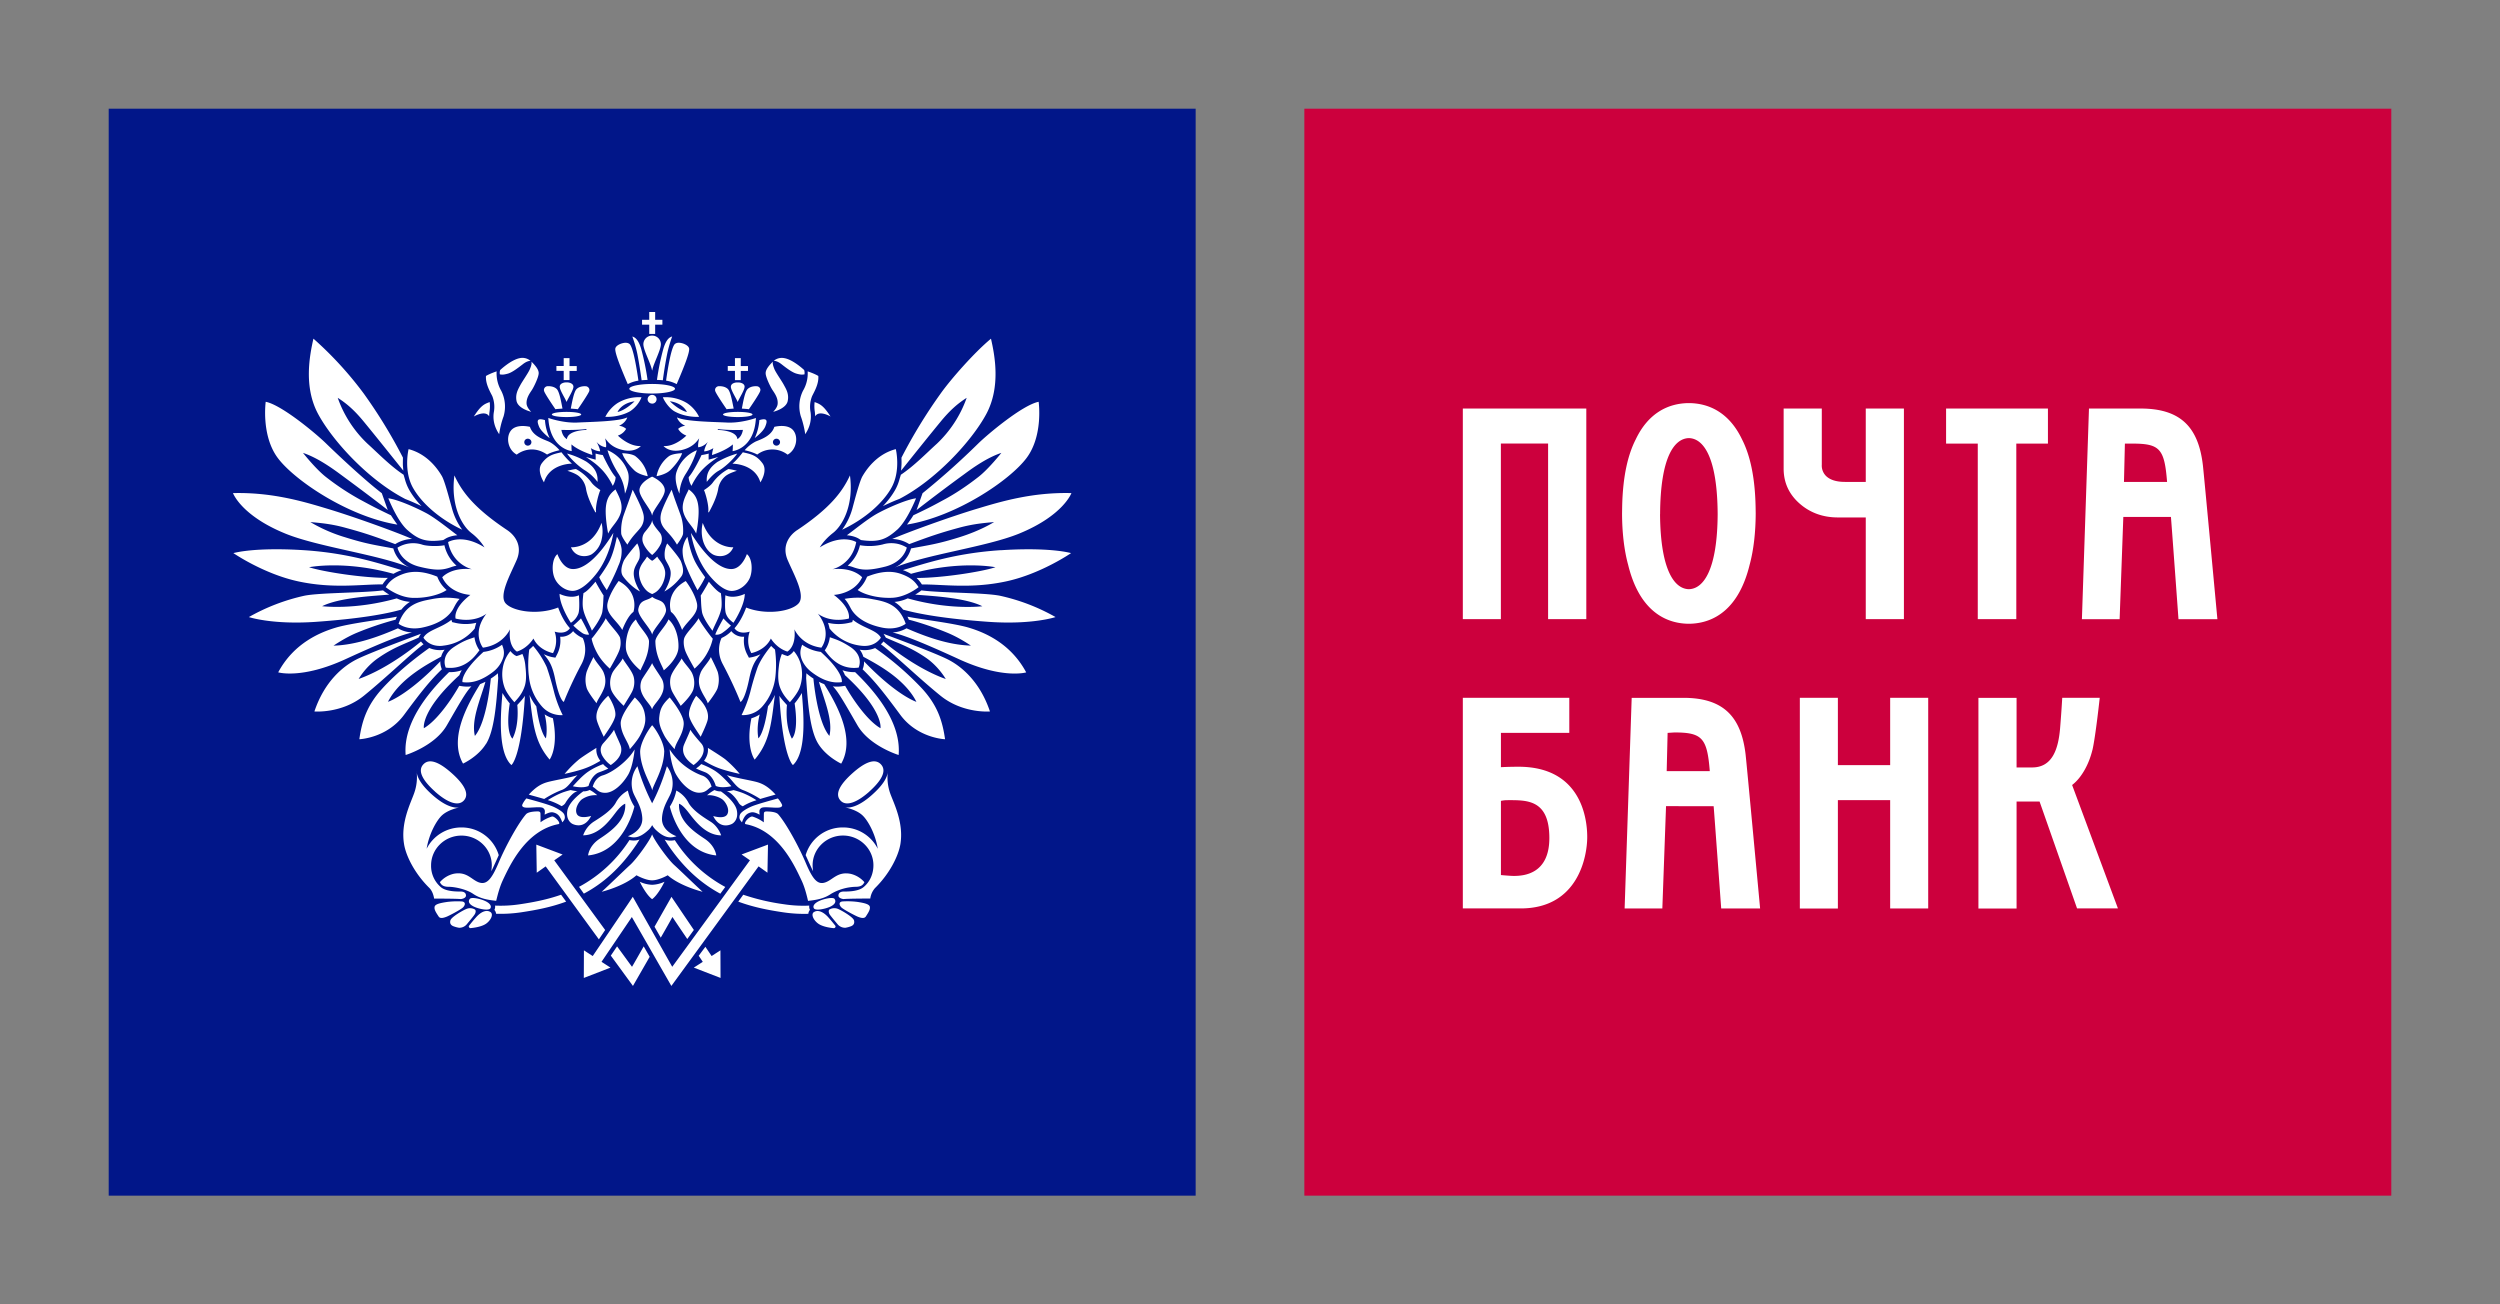 <svg width="46" height="24" fill="none" xmlns="http://www.w3.org/2000/svg"><rect width="100%" height="100%" fill="#808080" stroke="none"/><path d="M2 2h20v20H2V2z" fill="#011689"/><path d="M15.184 16.54c-.193.05-.24.128-.207.175.034.046.207.01.297-.031.092-.043.114-.094.083-.142-.025-.037-.143-.009-.173-.002zM13.65 7.518c.097.008.09.006.129.012.022-.032.193-.28.208-.333.018-.05-.023-.089-.062-.09-.039-.003-.115.001-.167.05-.056.05-.09.275-.108.361zm2.933 3.044c-.208-.076-.422-.034-.628.048l-.02.044a.594.594 0 0 1-.154.202c.107.077.354.153.621.144.268-.006.5-.197.5-.197-.053-.076-.108-.165-.319-.241zm-.375 1.171c-.08-.143-.316-.17-.515-.328l-.012.042-.045.01a.847.847 0 0 1-.401.003c.013.032.024.08.029.105a.866.866 0 0 0 .589.317c.256.029.355-.149.355-.149zm-.49-1.29c.132.043.25.064.574-.018.344-.09.393-.35.393-.35a.543.543 0 0 0-.444-.057 1.033 1.033 0 0 1-.418.014.702.702 0 0 1-.225.376.778.778 0 0 1 .12.035zm.277 4.122c.205-.184.334-.373.214-.501-.12-.128-.323-.017-.528.167-.205.184-.334.373-.215.5.111.12.324.018.53-.166zm-.517-.514c.258-.447-.053-1.046-.313-1.463a.887.887 0 0 1-.097-.043c.091.321.264.702.193.996-.227-.264-.294-1.055-.294-1.055a1.11 1.11 0 0 1-.13-.098c0 .028-.002.058-.004.088.032.477.071.967.223 1.21.149.24.422.365.422.365zm-.554-1.692c.147.115.346.225.565.192 0 0 .05-.161-.386-.556a.75.75 0 0 1-.343-.132c-.018.05-.047.118-.025.215.021.097.09.204.189.281zm1.582-2.61c.187-.168.349-.58.349-.58-.173.022-.51.17-.713.28-.186.104-.448.32-.56.4.132.01.208.056.215.06l.045.028c.333.048.47-.017.664-.189zm-.77 2.62-.01-.002a.627.627 0 0 1-.224-.035c.02.034.035.065.045.091.716.654.654.976.654.976-.244-.14-.514-.537-.65-.78l-.05.007a.627.627 0 0 1-.177.003c.093.086.229.329.451.713.221.386.76.55.76.55.055-.653-.525-1.256-.8-1.524zm-.09-.465c-.175-.114-.258-.136-.377-.179-.018.143-.088.234-.094.241.052.06.236.37.624.318 0 0 .103-.211-.153-.38zm-.98-2.149c-.136.092-.287.282-.173.55.115.268.332.647.202.796-.13.148-.59.225-.966.078 0 0-.078.231-.214.38 0 0 .063.127.28.063 0 0-.08.19.029.395 0 0 .252-.043.36-.268 0 0 .1.175.303.24 0 0 .166-.085.13-.41 0 0 .121.29.496.338 0 0 .216-.267-.065-.627 0 0 .202.177.57.092 0 0 .057-.183-.275-.436 0 0 .376-.014.52-.324 0 0-.16-.191-.547-.148 0 0 .36-.078.438-.5 0 0-.26-.162-.67.098 0 0 .072-.133.245-.267.173-.135.383-.507.31-1.057-.137.296-.361.599-.972 1.007zm-.004-2.878c.083.022.1.016.14.012a.177.177 0 0 0-.005-.08s-.196-.187-.36-.218a.233.233 0 0 0-.2.048s.058-.005.146.065c.088.069.197.153.28.173zm-.353.552c-.003.051-.04.105-.083.149 0 0 .24-.056.268-.2.027-.13-.03-.22-.069-.292-.035-.068-.146-.224-.174-.29-.025-.06-.039-.11-.03-.142-.073.072-.135.148-.133.215 0 .068.082.24.124.305.043.065.105.15.097.255zm.466-.239a.643.643 0 0 0-.04.47c.043.115.077.278.08.33.09-.131.118-.27.1-.402a.533.533 0 0 1 .028-.3c.04-.082.126-.226.114-.37-.071-.044-.196-.085-.196-.085a.624.624 0 0 1-.086.357zm-.89.872s.158-.116.196-.214c.039-.097.049-.165-.109-.118a.934.934 0 0 1-.086.332zm2.51.926c.187-.32.088-.724.088-.724-.37.096-.559.407-.612.496-.053.088-.142.43-.18.57a1.2 1.2 0 0 1-.196.417c.41-.192.74-.482.9-.759zm-1.402-1.41c.003.027.005.054.006.083.072-.123.283.003.283.003-.133-.207-.197-.23-.293-.266a.65.65 0 0 0 .004.18zm1.982 1.497-.11.31c.29-.225.583-.446.88-.662.17-.126.425-.305.68-.39 0 0-.235.298-.424.444-.217.17-.439.315-.622.413-.162.087-.244.136-.573.291-.022.04-.09.135-.117.171.903-.146 1.895-.814 2.202-1.228.308-.414.22-1.031.22-1.031-.298.058-.945.604-1.112.768a14.09 14.09 0 0 1-1.024.914zm-.73.238c.07-.034.151-.071.232-.105l.076-.03c.666-.346 1.327-1.062 1.595-1.56.267-.498.157-1.077.086-1.386-.303.25-.739.745-.929 1.013a9.42 9.42 0 0 0-.718 1.176v.012c.001.039.003.082 0 .127l-.007.1c.219-.273.48-.601.73-.905.171-.208.317-.334.477-.435a2.148 2.148 0 0 1-.55.846c-.17.152-.419.41-.661.569l-.024.078a.853.853 0 0 1-.088.214c-.057.097-.13.193-.219.286zm3.469-.24c-.707-.018-1.279.15-1.72.283-.515.154-1.301.441-1.576.561a.616.616 0 0 1 .312.095c.383-.143.562-.205.91-.3.275-.075.479-.09.651-.106 0 0-.242.156-.641.28-.396.124-.566.145-.887.205a.544.544 0 0 1-.315.359c.57-.244 1.695-.384 2.3-.63.816-.333.966-.747.966-.747zm-5.18 3.847s.143-.154.185-.281a.72.72 0 0 0 .006-.448.642.642 0 0 0-.119-.212.292.292 0 0 1-.083.078l-.03.015-.031-.01a.482.482 0 0 1-.075-.03.747.747 0 0 0-.053.203c-.011.098-.03.253.007.379.046.154.14.248.192.306zm2.131-1.443c-.122-.353-.363-.407-.6-.45a1.367 1.367 0 0 0-.524-.008c.076.084.103.166.14.219.116.166.32.263.554.311.277.055.43-.072.43-.072zM12.33 8.654c.082-.08.183-.2.221-.315 0 0-.164.003-.24.053a.6.6 0 0 0-.23.37s.166-.028.248-.108zm-.64-.262c-.077-.05-.242-.053-.242-.053.039.115.14.234.223.315.082.08.247.108.247.108a.602.602 0 0 0-.229-.37zM9.71 8.2a.064.064 0 0 1-.063-.064c0-.036.029-.064.064-.064.037 0 .067.028.067.064 0 .036-.03.064-.067.064zm.041-.346c-.088-.02-.275-.041-.357.078-.084.118-.052.342.114.433 0 0 .252-.213.558-.001 0 0 .07-.045.23-.08 0 0-.094-.112-.199-.159-.095-.042-.29-.098-.346-.27zm.786 3.018c.097 0 .243-.077.423-.299.266-.327.326-.768.326-.768-.272.446-.543.677-.755.665-.187-.01-.274-.274-.274-.274-.094.075-.11.287-.06.422.048.136.194.254.34.254zm-.013-2.34a1.534 1.534 0 0 1-.193-.21c-.146.033-.249.052-.361.202-.104.138.039.351.039.351.103-.348.515-.344.515-.344zm3.302 4.683c-.11.54.06.762.06.762.283-.332.307-.677.372-1.19a1.06 1.06 0 0 1-.127.209c-.074.517-.177.589-.177.589-.04-.22.025-.439.025-.439a.56.56 0 0 1-.153.07zm.434-1.263a1.37 1.37 0 0 1-.071-.067c-.041.05-.18.22-.248.39a5.024 5.024 0 0 0-.135.454 2.245 2.245 0 0 1-.161.428s.22.027.383-.159a.99.99 0 0 0 .24-.554 2.031 2.031 0 0 0-.008-.492zm-.038-3.816c0-.036.03-.064.065-.064.036 0 .066.028.066.064 0 .036-.03.064-.066.064a.065.065 0 0 1-.065-.064zm.269.23c.166-.092.198-.316.115-.434-.082-.12-.269-.099-.358-.078-.056.173-.252.23-.345.271a.672.672 0 0 0-.201.159c.16.035.231.08.231.08a.46.46 0 0 1 .558.001zm-.5.51s.143-.214.038-.353c-.112-.15-.215-.168-.361-.201 0 0-.11.145-.192.21 0 0 .411-.005.515.343zm-.249 1.32s-.087.264-.274.274c-.21.012-.482-.22-.755-.665 0 0 .06.441.326.768.18.222.326.3.423.3.145 0 .292-.12.341-.255.049-.136.034-.347-.06-.422zm-.075 4.64c.113-.071.23-.105.252-.112a1.482 1.482 0 0 0-.255-.134 1.63 1.63 0 0 0-.167-.052c-.045.015-.126.022-.126.022.095.02.197.168.22.211.026.045.076.064.076.064zm-.203.326c.04-.02.123-.092.095-.244-.03-.178-.294-.356-.294-.356a.256.256 0 0 1-.118-.025.683.683 0 0 0-.138.097c.08-.013.21.022.282.075.055.04.145.18.09.276-.056.095-.258.03-.258.03.118.24.301.166.341.147zm.362-.215c.06-.012.15.043.15.043 0-.046-.019-.09.033-.124.05-.03.25.006.333-.008.041-.007.057-.03.046-.054-.026-.059-.075-.113-.075-.113-.096.028-.395.106-.503.156-.066.03-.175.09-.195.143-.027.073.009.108.037.141.046-.13.095-.168.174-.184zm.795-2.004c.082.549-.051.648-.051.648-.133-.257-.09-.618-.09-.618-.032-.038-.1-.106-.14-.17.066 1.142.25 1.274.25 1.274.268-.245.188-1.028.164-1.326-.039.068-.083.132-.133.192zm-1.276 3.377a2.52 2.52 0 0 1-.928-.861s-.104.025-.187-.011l.054.087c.3.447.631.727.97.909l.091-.124zm-3.607-4.368c-.02.14-.027.345-.006.492a.981.981 0 0 0 .239.554c.163.186.383.16.383.16a2.154 2.154 0 0 1-.16-.428 5.46 5.46 0 0 0-.134-.455 1.68 1.68 0 0 0-.25-.39.879.879 0 0 1-.072.067zm.904-.662c.03-.084.01-.337.01-.337-.162.074-.356-.026-.356-.026.002.193.159.459.208.532a.34.34 0 0 0 .138-.169zm-1.031 3.514c-.011.024.004.047.046.054.083.014.283-.023.333.008.051.034.032.079.032.124 0 0 .092-.055.15-.043.08.017.128.054.174.184.029-.032.065-.068.037-.141-.02-.054-.128-.112-.194-.143-.107-.05-.406-.129-.504-.156 0 0-.049.054-.074.113zm.43 1.138.978 1.342.116-.172-.937-1.282.154-.107-.484-.182.008.517.164-.116zm-.429-3.91a.452.452 0 0 1-.076.03l-.03.01-.03-.014c-.004-.003-.043-.025-.084-.078a.627.627 0 0 0-.117.211.711.711 0 0 0 .005.448c.041.127.185.282.185.282.052-.059.147-.152.193-.307.037-.126.017-.281.007-.38a.686.686 0 0 0-.053-.202zm.046.77c-.039.065-.108.133-.14.17 0 0 .044.362-.089.619 0 0-.133-.1-.05-.648a1.57 1.57 0 0 1-.134-.192c-.023.297-.104 1.08.165 1.326 0 0 .183-.132.248-1.275zm3.689-1.849s-.02.253.01.337c.026.07.06.11.138.169.049-.073.207-.339.209-.532 0 0-.194.1-.357.026zm-3.778 5.685a2.378 2.378 0 0 1-.46.025.13.13 0 0 1-.012.079s.03.034.03.071c.15.005.307-.003.466-.027.265-.04.544-.092.824-.196l-.093-.127c-.256.09-.512.139-.755.175zm-.804.234a2.883 2.883 0 0 0-.136.163c-.01.018.006.046.035.042.028-.003.184-.018.274-.077.09-.06.149-.176.087-.218-.062-.042-.158-.022-.26.09zm2.864.917c-.038-.05-.14-.192-.275-.376l-.115.17.407.558.308-.536-.11-.192c-.08.141-.166.293-.215.376zm2.492-1.732.01-.517-.486.182.154.107-1.43 1.96-.726-1.288-.09.135-.647.955-.162-.105-.002.508.491-.19-.165-.107.558-.824.727 1.268 1.605-2.2.163.116zM8.13 12.315a.362.362 0 0 1-.028-.147c-.61.636-.963.745-.963.745.227-.446.785-.723.978-.83a.361.361 0 0 1 .065-.129c-.008.003-.016.003-.025.004a.489.489 0 0 1-.258-.035c-.254.18-.6.454-.87.752-.27.3-.368.576-.417.927 0 0 .505-.018.824-.45.32-.433.479-.63.694-.837zm-.336-.46a.335.335 0 0 1-.048-.052s-.558.482-1.147.69c0 0 .125-.223.36-.385.283-.197.495-.263.744-.376l.02-.037c.008-.012.014-.023.023-.034-.208.079-.947.352-1.187.473-.24.122-.586.397-.774.957 0 0 .5.043.911-.29.412-.334.892-.799 1.098-.947zm.944 4.88a.174.174 0 0 0-.147-.014c-.062.022-.29.152-.304.215-.016.06.016.09.051.105a.522.522 0 0 0 .109.03.18.18 0 0 0 .141-.063c.029-.036.135-.16.15-.19.015-.026.023-.067 0-.083zm4.356.856-.115-.17-.123.165c.033.047.058.086.075.112l-.165.106.492.19-.002-.508-.162.105zm-4.52-1.114c-.001-.058-.053-.073-.101-.073-.047 0-.245.005-.351-.072a.513.513 0 0 1-.19-.41c0-.301.25-.547.559-.547.309 0 .558.246.558.546 0 .041-.008.109-.008.109.026-.048.118-.256.136-.295a.712.712 0 0 0-.686-.51.715.715 0 0 0-.641.392c.044-.275.184-.524.283-.615.12-.11.322-.145.322-.145-.133.021-.308-.06-.504-.235-.186-.166-.28-.312-.286-.434a.882.882 0 0 1-.045.408c-.067.19-.251.542-.185.938.036.218.197.542.468.807.057.06.078.148.085.193 0 0 .398 0 .493.009 0 0 .094-.01.093-.066zm-.07.11a1.479 1.479 0 0 0-.286.01c-.098.016-.21.034-.221.087-.011.051.024.104.074.18.03.047.103.02.143.005.04-.014.271-.135.308-.175.037-.039.052-.095-.019-.107zm8.939-4.452c-.24-.122-.98-.395-1.187-.473.008.01.015.021.022.034l.022.037c.248.112.46.178.745.375.231.162.357.386.357.386-.589-.209-1.146-.691-1.146-.691a.438.438 0 0 1-.048.052c.204.147.685.612 1.097.946.412.333.91.29.91.29-.188-.56-.534-.835-.772-.956zm.382-.586c-.273-.082-.884-.153-1.128-.202a.568.568 0 0 1 .025.055c.202.051.467.141.708.24.223.091.434.237.434.237-.428-.011-.86-.177-1.184-.318a.574.574 0 0 1-.256.076c.155.04.408.118 1.218.491.811.373 1.24.244 1.24.244-.292-.547-.786-.742-1.057-.823zm-4.302-4.555h.107v-.169h.133v-.09h-.133V6.59h-.107v.144h-.132v.09h.132v.169zm3.43 3.87a.948.948 0 0 1-.114.077c.293.025.915.053 1.236.214 0 0-.593.076-1.373-.145a.7.7 0 0 1-.244.065c.057.036.11.08.159.142.285.08.771.168 1.575.225.803.056 1.23-.088 1.23-.088a3.655 3.655 0 0 0-1.026-.393c-.303-.058-1.095-.051-1.443-.098zm-9.376.773a.568.568 0 0 1-.255-.076c-.324.14-.756.307-1.185.319 0 0 .211-.147.434-.239.23-.095.467-.175.708-.239.007-.018.016-.037.025-.055-.245.048-.854.12-1.127.202-.272.082-.766.276-1.058.822 0 0 .43.13 1.24-.243s1.064-.45 1.218-.49zm8.525.287a.49.49 0 0 1-.283.03.387.387 0 0 1 .066.13c.192.107.752.383.977.83 0 0-.354-.11-.964-.745.003.05-.007.1-.026.147.214.206.374.404.693.836.319.433.824.45.824.45-.049-.35-.146-.627-.417-.926a5.544 5.544 0 0 0-.87-.752zm-.691 4.797a.177.177 0 0 0-.149.014c-.021.015-.014.057 0 .084.017.03.122.154.152.19a.182.182 0 0 0 .14.062.52.52 0 0 0 .109-.03c.035-.015.066-.044.051-.105-.015-.063-.242-.193-.303-.215zm-.435.061c-.062.042-.003.158.087.218s.245.075.274.078c.028.003.045-.025.034-.043a3.005 3.005 0 0 0-.135-.162c-.104-.112-.2-.132-.26-.09zm1.36-2.594c-.004.121-.1.267-.286.433-.196.177-.371.256-.504.235 0 0 .203.035.322.145.1.092.239.34.283.616a.713.713 0 0 0-.64-.392.709.709 0 0 0-.687.51c.018.038.111.247.136.294 0 0-.008-.067-.008-.108 0-.3.25-.547.559-.547.308 0 .56.246.56.547 0 .158-.064.301-.172.394l-.02.016c-.105.078-.304.073-.35.073-.048 0-.1.015-.102.073-.001.056.093.066.093.066.095-.01.493-.01.493-.01a.364.364 0 0 1 .087-.192c.27-.265.43-.59.467-.807.065-.397-.12-.749-.188-.938a.892.892 0 0 1-.042-.408zm-1.445 2.475c-.147.007-.302 0-.46-.024a4.018 4.018 0 0 1-.755-.176l-.092.127c.28.104.56.157.823.196.16.024.316.033.467.028 0-.038.029-.072.029-.072-.012-.025-.016-.052-.012-.08zm.892-.067a1.428 1.428 0 0 0-.286-.009c-.07.011-.054.068-.018.107.037.04.268.16.308.175.04.015.112.042.144-.005.05-.077.084-.13.074-.18-.012-.053-.124-.072-.222-.088zm2.634-6.473c-.839.054-1.398.247-1.804.367.06.021.109.045.15.068.907-.252 1.553-.121 1.553-.121-.265.087-1.006.2-1.451.197a.634.634 0 0 1 .098.12c.38-.004.902.082 1.543-.055.642-.136 1.202-.522 1.202-.522-.229-.058-.674-.093-1.29-.053zm-6.67-3.119c-.026-.182-.094-.622-.166-.677-.038-.027-.087-.024-.142-.008-.056.018-.116.054-.118.102-.004.08.09.321.23.647a.626.626 0 0 1 .195-.064zm-5.937 4.438c.803-.057 1.29-.144 1.576-.226a.615.615 0 0 1 .158-.142.691.691 0 0 1-.244-.064c-.78.22-1.373.144-1.373.144.32-.16.943-.188 1.235-.213a.88.88 0 0 1-.114-.078c-.348.047-1.14.04-1.441.097a3.661 3.661 0 0 0-1.028.394s.429.144 1.231.088zm5.996-4.445c.035-.004.072-.005.109-.007a4.602 4.602 0 0 0-.12-.58c-.037-.115-.084-.198-.16-.218 0 0 .06.16.093.325.032.165.056.323.078.48zm-.13.387s-.159.161-.313.197c0 0 .063-.162.313-.197zm-.082.183a.558.558 0 0 0 .21-.257.753.753 0 0 0-.44.106.651.651 0 0 0-.226.254s.241.018.456-.103zm-1.222-.574h.107v-.168h.133v-.09h-.133V6.59h-.107v.144h-.134v.09h.134v.168zm1.955.39c.248.036.312.198.312.198-.155-.036-.312-.197-.312-.197zm-.13-.073c.021.062.11.197.21.257.215.121.456.103.456.103a.639.639 0 0 0-.224-.254.753.753 0 0 0-.441-.106zm1.173.22c.04-.007.032-.004.13-.012-.02-.087-.054-.312-.109-.362-.052-.048-.129-.052-.167-.05-.038.002-.08.041-.063.091.016.052.186.301.209.333zm-1.424-1.386h.109v-.17h.133v-.09h-.133v-.143h-.109v.143h-.132v.09h.132v.17zm.505.924c.14-.326.233-.566.23-.647-.002-.048-.062-.084-.117-.102-.056-.016-.106-.02-.143.008-.072.055-.14.495-.165.677a.61.61 0 0 1 .195.064zm-.255-.07c.021-.158.046-.316.079-.481.033-.165.093-.326.093-.326-.078.021-.124.104-.16.219a4.496 4.496 0 0 0-.12.58c.036.002.072.003.108.007zm-1.694.52c.098.008.09.006.13.012.023-.032.192-.28.21-.333.015-.05-.026-.089-.064-.09-.038-.003-.116.001-.167.05-.055.05-.09.275-.109.361zm-3.054 1.66.075.03c.082.034.162.07.233.105a1.56 1.56 0 0 1-.219-.286.87.87 0 0 1-.088-.214l-.023-.078c-.242-.158-.492-.417-.663-.57a2.141 2.141 0 0 1-.549-.845c.16.101.306.227.477.435.25.304.51.632.73.905l-.008-.1c-.001-.045 0-.088.001-.127V8.42a9.322 9.322 0 0 0-.719-1.176 6.612 6.612 0 0 0-.928-1.013c-.07.31-.182.888.086 1.386.268.498.928 1.214 1.595 1.56zm-.137.474a2.856 2.856 0 0 1-.117-.17c-.327-.156-.41-.205-.573-.292a4.7 4.7 0 0 1-.622-.412c-.189-.147-.424-.445-.424-.445.255.085.511.264.682.39.221.163.577.426.878.662l-.11-.31c-.35-.269-.855-.75-1.024-.914-.167-.165-.814-.71-1.112-.768 0 0-.086.617.22 1.031.307.414 1.3 1.082 2.202 1.229zm-.272 1.101a.631.631 0 0 1 .098-.12c-.446.003-1.186-.11-1.45-.196 0 0 .645-.131 1.553.121a.957.957 0 0 1 .15-.068c-.408-.12-.966-.313-1.806-.367-.616-.039-1.06-.004-1.29.054 0 0 .56.386 1.202.522.641.137 1.162.05 1.543.054zm1.466-1.006a1.188 1.188 0 0 1-.195-.418c-.039-.138-.127-.48-.18-.57-.052-.088-.242-.399-.612-.495 0 0-.099.405.088.724.16.277.49.567.9.759zm-3.252.072c.605.246 1.729.387 2.3.63a.546.546 0 0 1-.316-.358c-.32-.06-.491-.081-.886-.205a2.847 2.847 0 0 1-.641-.28c.172.016.375.03.65.106.35.095.528.156.912.3a.615.615 0 0 1 .31-.095c-.274-.12-1.06-.407-1.575-.561-.44-.133-1.013-.301-1.72-.283 0 0 .15.414.966.746zM10.22 7.53c.04-.007.032-.004.13-.012-.018-.087-.053-.312-.108-.362-.052-.048-.129-.052-.167-.05-.039.002-.079.041-.063.091.015.052.186.301.208.333zM8.67 9.805a.981.981 0 0 1 .245.267c-.41-.26-.67-.098-.67-.098.08.422.44.5.44.5-.39-.043-.548.148-.548.148.143.31.518.324.518.324-.33.254-.272.436-.272.436.366.085.568-.091.568-.091-.28.36-.065.626-.065.626.374-.049.498-.338.498-.338-.037.326.128.41.128.41.202-.065.303-.24.303-.24.108.225.36.268.36.268.109-.205.03-.395.03-.395.216.065.281-.064.281-.064-.138-.148-.216-.38-.216-.38-.375.148-.837.07-.967-.077-.128-.148.087-.528.203-.796.115-.268-.036-.458-.172-.55-.613-.408-.837-.711-.973-1.007-.073.55.136.922.31 1.057zm.667-2.928c.082-.02.19-.104.28-.173.087-.07.145-.064.145-.064a.231.231 0 0 0-.199-.05c-.165.033-.36.219-.36.219a.16.16 0 0 0-.005.08c.04.004.057.01.139-.012zm.237.209c-.038.072-.095.162-.07.291.03.145.27.2.27.2-.044-.043-.081-.097-.085-.148-.007-.104.056-.19.099-.255.042-.066.123-.237.124-.306.002-.066-.06-.142-.134-.214.01.033-.004.082-.03.142-.028.066-.138.222-.174.29zm-.573.575a.53.53 0 0 1 .006-.083c.01-.07.01-.13.003-.18-.096.036-.16.059-.292.266 0 0 .21-.126.283-.003zm.085-.073c-.02.13.009.27.099.401.015-.112.042-.222.081-.328a.642.642 0 0 0-.043-.47.642.642 0 0 1-.085-.358s-.124.041-.196.085c-.011.143.075.288.116.37a.54.54 0 0 1 .028.3zm.832.26c.039.098.196.214.196.214a.927.927 0 0 1-.087-.332c-.157-.047-.148.02-.109.118zm-.05 5.148a.964.964 0 0 1-.125-.21c.064.513.086.859.37 1.19 0 0 .17-.221.06-.761a.547.547 0 0 1-.152-.07s.065.22.024.44c0 0-.101-.072-.177-.59zm.782-4.236a.39.39 0 0 1 .135.247c.034.175.139.363.17.42l.013-.003c-.018-.12.058-.37.079-.406 0 0-.112-.068-.163-.138a.866.866 0 0 0-.287-.25 1.057 1.057 0 0 0-.157.033s.14.04.21.097zm1.992 6.156c.097.116.305.451.627.455 0 0-.048-.158-.19-.249-.144-.09-.326-.206-.408-.346a.53.53 0 0 0-.227-.23.828.828 0 0 1-.119.295s.186.834.854.899c0 0-.014-.173-.211-.305-.2-.131-.495-.336-.473-.646 0 0 .052.01.147.127zm-2.63-.214s.157-.104.329-.168c.111-.043.166-.157.285-.271-.134.047-.435.094-.56.13-.126.037-.217.1-.337.228 0 0 .185.051.284.08zm.982-5.835c.014-.178-.074-.282-.204-.372a1.463 1.463 0 0 0-.357-.15c.087.125.252.266.342.317a.831.831 0 0 1 .219.205zM12 7.427a.081.081 0 0 0 .075-.112.081.081 0 0 0-.075-.049.082.082 0 0 0-.084.08.082.082 0 0 0 .084.08zm1.208.468c.212.026.462.015.462.015-.014.077-.046.135-.102.171-.013-.167-.36-.17-.36-.17v-.016zm-.677.388c.224-.048.295-.17.334-.217 0 0-.03.117-.017.164 0 0 .099-.006.176-.1 0 0-.056.094-.068.174 0 0 .062.007.17-.058 0 0-.021.06-.025.127 0 0 .257-.081.383-.196 0 0 .002.079-.005.124 0 0 .4-.04.43-.61 0 0-.266.097-.533.084-.268-.013-.76-.018-.92-.095 0 0 .027.099.154.155 0 0-.066 0-.132.056 0 0 .038.081.151.124 0 0-.203.207-.42.192 0 0 .098.122.322.076zm1.044-.609c.15 0 .271-.02.271-.047 0-.028-.121-.048-.27-.048-.15 0-.272.02-.272.048 0 .026.122.047.271.047zm-.114 3.946-.007-.008-.013.017a.578.578 0 0 1-.164.11s-.12.221.025.487c.142.267.263.539.322.69 0 0 .076-.012.162-.428.058-.282.131-.353.207-.45-.084.04-.15.053-.156.054l-.057.01-.026-.05a.544.544 0 0 1-.062-.336.277.277 0 0 1-.23-.096zm.24-4.503c0-.062-.077-.08-.117-.08h-.021c-.04 0-.115.018-.115.08s.098.211.124.277h.003c.026-.066.125-.215.125-.277zm-2.374 1.662c-.104-.117-.236-.406-.236-.406-.043-.005-.092-.017-.133-.027.003.037.002.112.002.112a6.59 6.59 0 0 1-.178-.05c.158.108.207.147.283.224.135.137.21.308.21.308.058-.097.052-.161.052-.161zm-.236 5.488c-.15.043-.185.211-.185.211.066.03.095.11.23.11.144 0 .31-.143.423-.335.08-.138.117-.414.117-.463-.116.205-.4.423-.585.477zm.744-3.476c.063.094.11.114.165.14.054-.026.1-.046.164-.14.048-.073.095-.21.068-.306-.032-.12-.098-.168-.139-.243-.032.03-.052.053-.092.076h-.002c-.04-.023-.06-.046-.094-.076-.04.076-.106.123-.14.242-.025.098.02.234.07.307zm.163-.58h.003a.638.638 0 0 0 .163-.213c.02-.055.025-.136-.024-.198-.06-.074-.134-.157-.139-.225h-.003c-.006.068-.08.15-.14.225a.203.203 0 0 0-.022.198c.02.055.087.15.162.212zm-.967 5.224c-.198.132-.21.305-.21.305.667-.065.852-.9.852-.9a.86.86 0 0 1-.12-.293.544.544 0 0 0-.226.229c-.082.14-.264.256-.407.346a.499.499 0 0 0-.19.248c.323-.003.531-.338.626-.454.095-.116.148-.127.148-.127.021.31-.275.515-.473.646zm2.176-6.94c-.128.09-.216.194-.202.372 0 0 .104-.142.218-.205.092-.05.256-.192.342-.316a1.52 1.52 0 0 0-.358.15zm-.299-.122s-.133.289-.236.406c0 0-.006.064.051.161 0 0 .076-.17.21-.308.077-.077.125-.116.283-.224 0 0-.133.039-.177.05 0 0-.002-.076.002-.112-.04.01-.09.022-.133.027zm-.748-2.04a.159.159 0 0 0-.16-.158.16.16 0 0 0-.162.158c0 .11.141.363.159.481h.005c.018-.118.158-.37.158-.481zm1.242 2.297a.866.866 0 0 0-.287.25c-.05.07-.162.138-.162.138.02.036.098.287.078.406l.012.003c.032-.057.137-.245.17-.42a.39.39 0 0 1 .136-.247c.07-.057.21-.097.21-.097a1.036 1.036 0 0 0-.157-.033zm-.471.99a.651.651 0 0 0 0 .314c.022.087.076.2.18.264.09.055.3.067.382-.128 0 0-.387.029-.563-.45zm-2.043.578a.434.434 0 0 0 .18-.264.647.647 0 0 0 0-.314c-.175.479-.562.45-.562.45.08.195.292.183.382.128zm-1.65 1.665a.745.745 0 0 1-.342.132c-.436.395-.386.556-.386.556.22.033.418-.077.567-.192a.534.534 0 0 0 .188-.28c.021-.097-.008-.165-.027-.216zm-1.904-.386s.152.127.429.072c.235-.048.439-.145.556-.312.036-.052.061-.134.138-.217a1.365 1.365 0 0 0-.523.006c-.237.044-.478.098-.6.451zm.868-1.568c.006-.004.082-.05.213-.06-.11-.08-.373-.296-.558-.4-.204-.11-.54-.258-.712-.28 0 0 .161.412.347.58.196.171.331.236.664.188l.046-.028zm.44 6.633c-.033.048-.01.099.082.142.09.042.263.077.298.031.033-.047-.014-.125-.207-.175-.03-.007-.148-.035-.173.003zm-1.545-5.738s.233.19.5.197c.267.008.514-.068.621-.145a.598.598 0 0 1-.154-.202l-.019-.044c-.205-.082-.42-.124-.63-.048-.21.077-.265.165-.318.242zm.217-.727s.05.259.393.348c.323.082.442.061.573.018a.785.785 0 0 1 .12-.035.705.705 0 0 1-.223-.376c-.096.022-.32.022-.418-.014a.546.546 0 0 0-.445.059zm5.06 6.797c.054.083.163.244.272.404l.121-.167-.412-.609-.312.55.115.201c.092-.16.174-.305.215-.38zm3.532-.641a.486.486 0 0 0-.253-.154c-.242-.048-.327.109-.467.157-.139.049-.229-.048-.361-.361-.133-.314-.367-.735-.506-.892-.046-.052-.193-.052-.217-.052-.023 0-.045.008-.046.034-.002.025-.002.166-.002.166a.716.716 0 0 0-.21-.107c-.056-.008-.178.13-.121.141.608.116.899.77 1.017 1.017.062.126.097.263.128.394.176-.019.302-.046.425-.13a.952.952 0 0 1 .452-.129c.113 0 .14-.046.16-.084zm-4.327-9.08c0 .048.189.088.42.088.233 0 .421-.04.421-.088 0-.048-.188-.088-.42-.088-.232 0-.42.04-.42.088zm.824 8.761c-.111-.1-.363-.449-.403-.56h-.002c-.038.111-.291.46-.403.56-.11.1-.38.364-.524.495 0 0 .41-.1.64-.304 0 0 .165.093.285.093h.006c.12 0 .284-.093.284-.093.231.204.642.304.642.304-.144-.131-.414-.395-.525-.495zm-.401.366h-.005a.575.575 0 0 1-.225-.056c.048.1.139.256.226.32H12c.087-.064.178-.22.227-.32a.583.583 0 0 1-.225.056zm-2.743-.1c.118-.245.41-.9 1.017-1.016.057-.01-.066-.149-.12-.14a.7.7 0 0 0-.21.106s0-.14-.002-.166c-.002-.026-.025-.034-.048-.034-.024 0-.17 0-.217.052-.138.157-.372.578-.504.892-.133.313-.223.41-.363.362-.14-.05-.223-.206-.466-.158a.48.48 0 0 0-.252.154c.02.038.047.085.161.085.113 0 .33.046.451.13.122.082.25.11.424.128.032-.131.068-.268.129-.394zm1.165-8.506c.15 0 .27-.021.27-.047 0-.028-.12-.048-.27-.048-.15 0-.27.02-.27.048 0 .026.12.047.27.047zm.366.22v.017s-.345.002-.359.17c-.056-.036-.088-.094-.101-.171 0 0 .25.01.46-.016zm-.27.407c-.006-.045-.005-.124-.005-.124.126.114.384.195.384.195a.47.47 0 0 0-.028-.126c.11.064.172.057.172.057-.011-.08-.067-.173-.067-.173.076.094.174.1.174.1.014-.047-.015-.165-.015-.165.038.048.11.17.333.217.223.047.324-.075.324-.075-.219.014-.423-.192-.423-.192a.277.277 0 0 0 .152-.124c-.065-.056-.132-.056-.132-.056.127-.056.153-.155.153-.155-.158.076-.652.081-.918.095-.268.012-.535-.085-.535-.085.03.571.431.61.431.61zm-2.373 3.58a.866.866 0 0 0 .588-.316.98.98 0 0 1 .029-.106.84.84 0 0 1-.4-.002l-.045-.01-.013-.042c-.199.158-.434.184-.515.328 0 0 .099.177.356.149zm2.404-4.765c0-.06-.076-.08-.115-.08h-.022c-.038 0-.115.019-.115.08 0 .062.099.212.125.278h.002c.027-.066.125-.216.125-.278zm-.332 4.985-.057-.01c-.006-.001-.073-.013-.156-.054.076.097.15.168.207.45.086.417.162.428.162.428.058-.15.178-.423.322-.69.143-.265.025-.486.025-.486a.526.526 0 0 1-.163-.11l-.015-.018c-.001.004-.004.006-.005.009a.282.282 0 0 1-.232.096.554.554 0 0 1-.062.335l-.026.05zm-1.995 1.241c.222-.385.359-.628.451-.713a.64.64 0 0 1-.177-.003l-.048-.007c-.137.243-.408.64-.651.78 0 0-.063-.323.654-.976a.524.524 0 0 1 .044-.091.625.625 0 0 1-.224.035h-.01c-.274.269-.853.872-.799 1.525 0 0 .54-.164.76-.55zm.599-1.376c-.005-.007-.074-.098-.093-.24-.119.041-.202.064-.376.178-.257.168-.152.38-.152.38.385.05.57-.259.62-.318zm2.963.369c.03-.09.153-.258.156-.532 0-.104-.188-.272-.241-.405-.176.153-.2.46-.18.564.04.2.265.373.265.373zm-3.782 2.23c.206.184.417.285.529.166.118-.127-.01-.316-.216-.5-.205-.184-.407-.295-.527-.167-.12.127.009.316.214.5zm.94-.878c.152-.245.19-.735.223-1.211a.93.93 0 0 1-.005-.089c-.011.012-.025.022-.036.032-.03.023-.062.046-.095.067 0 0-.068.791-.293 1.055-.071-.294.103-.675.194-.996-.032.015-.065.03-.098.043-.26.417-.57 1.015-.314 1.462 0 0 .275-.124.423-.364zm1.596.78s.177.045.289-.005c0 0 .04-.165.166-.239.028-.015.116-.041.197-.081-.03-.024-.058-.04-.095-.082 0 0-.143.051-.26.129-.119.077-.234.21-.297.278zm.884-5.038c.051-.17-.058-.332-.098-.424-.092.072-.167.15-.18.35-.01.2.044.462.044.462.07-.145.184-.218.234-.388zm.577-.658h-.003c-.043.019-.219.11-.232.24-.012.13.224.37.23.47h.006c.007-.1.243-.34.23-.47-.011-.13-.188-.221-.231-.24zm-.823-.487c.048.166.13.322.21.444a.765.765 0 0 1 .111.355s.108-.234.054-.399a.661.661 0 0 0-.375-.4zm1.902 3.806c-.049.106-.167.21-.194.303a.38.38 0 0 0 .012.304c.049.11.105.176.125.244 0 0 .154-.197.18-.278a.528.528 0 0 0 .003-.3c-.032-.085-.089-.195-.126-.273zm-.915-2.647c-.029.12-.002.2.053.274.056.072.15.151.238.304 0 0 .1-.13.112-.198a.882.882 0 0 0-.03-.299c-.02-.07-.108-.289-.18-.513 0 0-.164.31-.193.432zm1.286 2.07a1.507 1.507 0 0 1-.14-.134s-.13.23-.15.297c0 0 .063.017.134-.034.07-.05.085-.064.155-.13zm-.408-.81c-.054.104-.15.256-.15.256.008.062.003.168.023.297.02.13.194.35.194.35.042-.117.144-.275.165-.43.012-.105-.011-.262-.011-.262-.07-.032-.158-.134-.221-.21zm-.395-.826a.514.514 0 0 0-.088.23.655.655 0 0 0 .061.303c.066.172.167.363.213.45 0 0 .09-.126.14-.239 0 0-.14-.188-.2-.32-.07-.157-.098-.3-.126-.424zm-.2-1.193c-.056.165.054.399.054.399a.732.732 0 0 1 .11-.355c.08-.122.16-.278.21-.444a.653.653 0 0 0-.374.4zm.405.671c-.013-.2-.087-.278-.18-.35-.04.092-.149.255-.098.424.051.17.165.243.234.388 0 0 .056-.261.044-.462zm-1.392.17a.897.897 0 0 0-.03.298c.012.068.113.198.113.198.087-.153.182-.232.236-.304a.297.297 0 0 0 .054-.274c-.03-.122-.193-.432-.193-.432-.073.224-.16.444-.18.513zM12 15.182a.348.348 0 0 0 .073.093c.17.16.279.145.374.111 0 0-.282-.092-.266-.337.016-.243.158-.39.182-.516a.52.52 0 0 0-.092-.434c-.09.3-.188.52-.266.67l-.005.013-.007-.014a3.866 3.866 0 0 1-.264-.669.524.524 0 0 0-.093.434c.025.126.166.273.182.516.016.245-.265.337-.265.337.094.034.202.049.374-.11a.35.35 0 0 0 .073-.094zm-.286.352.054-.088c-.082.036-.186.011-.186.011a2.518 2.518 0 0 1-.928.861l.089.125c.34-.18.672-.462.971-.91zm1.744-1.068c-.063-.068-.178-.2-.295-.278-.118-.078-.261-.129-.261-.129-.037.042-.064.058-.095.081.082.04.17.067.196.083.126.073.167.238.167.238.112.05.288.005.288.005zm-.551-.2a1.215 1.215 0 0 1-.585-.477c0 .049.037.325.118.462.113.193.278.335.423.335.135 0 .164-.079.23-.11 0 0-.035-.167-.186-.21zm-2.373.894c.04.02.223.093.343-.147 0 0-.204.065-.26-.03-.054-.097.036-.236.091-.276a.444.444 0 0 1 .281-.075s-.063-.059-.138-.097a.255.255 0 0 1-.119.026s-.262.178-.293.356c-.026.152.056.224.095.243zm.491-4.54c.05.113.14.238.14.238.046-.086.148-.277.213-.449a.64.64 0 0 0 .06-.303.51.51 0 0 0-.087-.23c-.028.123-.056.267-.125.423-.06.133-.2.321-.2.321zm-.476.891c.07.066.086.08.156.13.07.051.135.034.135.034a3.43 3.43 0 0 0-.15-.297c-.032.036-.11.106-.141.133zm.187-.598s-.024.157-.011.262c.02.155.122.313.166.429 0 0 .172-.22.192-.349.019-.129.017-.235.023-.297 0 0-.096-.152-.149-.255-.063.076-.152.178-.221.21zm-.348 3.327s.188-.04.332-.087c.158-.052.267-.12.326-.153-.028-.042-.084-.119-.072-.239 0 0-.248.154-.32.212a2.07 2.07 0 0 0-.266.267zm.588-1.3c.02-.068.077-.133.125-.244a.383.383 0 0 0 .012-.304c-.027-.093-.145-.197-.193-.303-.039.078-.095.188-.126.274a.527.527 0 0 0 .002.299c.026.082.18.277.18.277zm-.57 1.83c.025-.044.127-.192.221-.212 0 0-.08-.007-.126-.021 0 0-.097.024-.165.051-.07.028-.155.07-.256.134.021.007.138.041.252.111 0 0 .05-.018.075-.064zM12.276 10a.447.447 0 0 0-.042.268c.015.062.098.154.106.257.013.162-.116.359-.116.359a.986.986 0 0 0 .315-.281c.059-.086.015-.211-.011-.276-.025-.065-.216-.29-.252-.328zm-1.097 1.097c-.043.199.171.317.271.495.026-.072.11-.266.205-.333 0 0 .122-.352-.271-.569 0 0-.162.21-.205.407zm.295-.77c-.026.065-.07.19-.011.276.06.086.196.223.314.28 0 0-.13-.196-.115-.358.007-.103.09-.195.105-.258a.438.438 0 0 0-.041-.268c-.036.039-.227.263-.252.328zm-.588 1.424s.015.102.093.25c.077.147.184.25.242.302 0 0 .128-.219.166-.315a.403.403 0 0 0 .02-.26c-.044-.095-.194-.233-.262-.353-.015.059-.223.341-.259.376zm1.592.21c.021-.103-.003-.41-.178-.564-.053.133-.242.301-.241.405.004.274.125.441.155.532 0 0 .225-.174.264-.373zm.14-1.27c-.394.216-.272.568-.272.568.096.067.179.261.204.332.1-.177.316-.295.273-.494-.044-.197-.206-.407-.206-.407zm.403 1.31a.925.925 0 0 0 .094-.25c-.036-.035-.244-.317-.26-.376-.066.12-.218.258-.26.354-.02.04-.025.149.019.259.038.096.166.315.166.315.058-.053.165-.155.241-.302zm-2.04 1.249c.024.096.128.307.128.307.045-.074.176-.245.209-.368.033-.121-.085-.326-.127-.387-.212.194-.233.352-.21.448zm2.631.99a2.097 2.097 0 0 0-.265-.267c-.074-.058-.322-.212-.322-.212.013.12-.043.197-.071.239.06.033.168.101.326.153.144.047.332.087.332.087zm-2.342-1.864a.43.43 0 0 0-.026.311c.042.126.232.3.232.3.055-.094.138-.219.164-.281a.404.404 0 0 0 .024-.233c-.021-.118-.16-.267-.206-.358-.043.087-.143.177-.188.261zm1.31.937c.007-.166-.258-.48-.258-.48-.14.133-.175.216-.19.349-.017.131.029.23.088.346.053.104.193.257.193.257.018-.127.16-.265.168-.472zm-.055-.325s.19-.175.232-.301a.426.426 0 0 0-.027-.31c-.045-.084-.143-.175-.187-.262-.045.09-.184.24-.206.358a.415.415 0 0 0 .023.233c.026.062.11.187.165.282zm.237 1.089s.117-.08.163-.184c.044-.099.019-.17-.026-.219-.045-.051-.15-.17-.196-.246-.03.091-.117.26-.129.311-.02.097.008.214.188.338zm-.54-.236c.005-.157-.138-.402-.22-.495h-.004c-.08.094-.224.338-.219.495.01.314.212.61.222.705.01-.095.211-.391.22-.705zm-.984.236c.18-.124.21-.241.188-.338-.011-.051-.099-.22-.128-.311-.045.077-.15.195-.196.246-.045.05-.07.12-.027.218a.534.534 0 0 0 .163.185zm1.572-1.274c-.043.06-.16.265-.127.386.035.123.165.294.209.368 0 0 .104-.211.128-.307.024-.096.002-.255-.21-.447zm.849 1.73c.172.063.33.168.33.168.097-.03.282-.081.282-.081-.12-.129-.212-.191-.337-.228-.127-.036-.426-.083-.56-.13.118.114.174.228.285.27zm-1.788-1.351c-.016-.133-.052-.216-.19-.349 0 0-.266.314-.26.48.008.207.148.345.168.472 0 0 .139-.153.192-.257.06-.115.105-.215.09-.346zm.13-1.509c.026-.117.277-.343.253-.466-.035-.184-.156-.145-.252-.223H12c-.097.078-.22.039-.255.223-.022.123.227.349.253.466H12zm-.002 1.375H12c.02-.077.14-.17.19-.304a.308.308 0 0 0-.004-.236c-.037-.074-.172-.256-.187-.308-.017.052-.15.234-.19.308a.31.31 0 0 0-.003.236c.05.134.17.227.19.304z" fill="#fff"/><path d="M24 2h20v20H24V2z" fill="#CC003D"/><path d="M38.5 13.804c.058-.245.135-.964.135-.964h-.69c-.004.074-.019.319-.04.57-.033.37-.14.711-.513.711h-.287v-1.28h-.702v3.876h.702v-1.969h.423l.69 1.967h.752l-.843-2.271c.175-.133.311-.387.372-.64zm-7.954-4.343c.005-1.049.26-1.393.53-1.4.268.007.523.351.529 1.4-.006 1.024-.261 1.375-.53 1.38-.268-.005-.523-.356-.53-1.38zm.514 2.016h.031c.464-.01.909-.29 1.102-1.084.074-.27.111-.604.112-.95l-.002-.125c-.012-.554-.105-.951-.25-1.234-.23-.482-.593-.662-.97-.667h-.016c-.376.005-.74.185-.969.667-.145.283-.238.68-.25 1.234l-.002.125c0 .346.038.68.112.95.193.794.638 1.075 1.102 1.084zm-3.203 4.64c-.069 0-.24-.016-.24-.016v-1.365s.055-.013.115-.013c.356 0 .776-.021.776.697 0 .657-.462.697-.651.697zm.084-2.009c-.12 0-.228.003-.324.008v-.631h1.258v-.645h-1.959v3.875h1.064c1.06 0 1.225-.959 1.225-1.314 0-.42-.163-1.293-1.264-1.293zm6.838-.03h-.962V12.84h-.7v3.877h.7v-1.994h.962v1.993h.7V12.84h-.7v1.239zm2.321-2.686v-3.23h.582v-.645h-1.874v.645h.583v3.23h.71zm-2.77-1.871v1.871h.702V7.517h-.702v1.35h-.381c-.158 0-.275-.036-.35-.109a.27.27 0 0 1-.078-.207V7.517h-.702v1.107c0 .254.098.47.294.642.194.17.43.255.705.255h.512zm-6.713-1.36h.868v3.231h.703V7.517h-2.272v3.875h.7v-3.23zm3.05 6.029.017-.705.124-.008c.511 0 .604.1.652.712h-.793zm.307-1.35h-.951l-.13 3.876h.694l.068-1.883.876.001c.008.078.139 1.882.139 1.882h.716s-.247-2.662-.267-2.833c-.08-.685-.396-1.043-1.145-1.043zm8.107-3.973.017-.705h.132c.51 0 .596.091.644.705h-.793zm1.452-.307c-.08-.686-.396-1.043-1.145-1.043h-.951l-.13 3.876h.694l.068-1.882h.876c.008.078.139 1.882.139 1.882h.716s-.247-2.662-.267-2.833z" fill="#fff"/></svg>